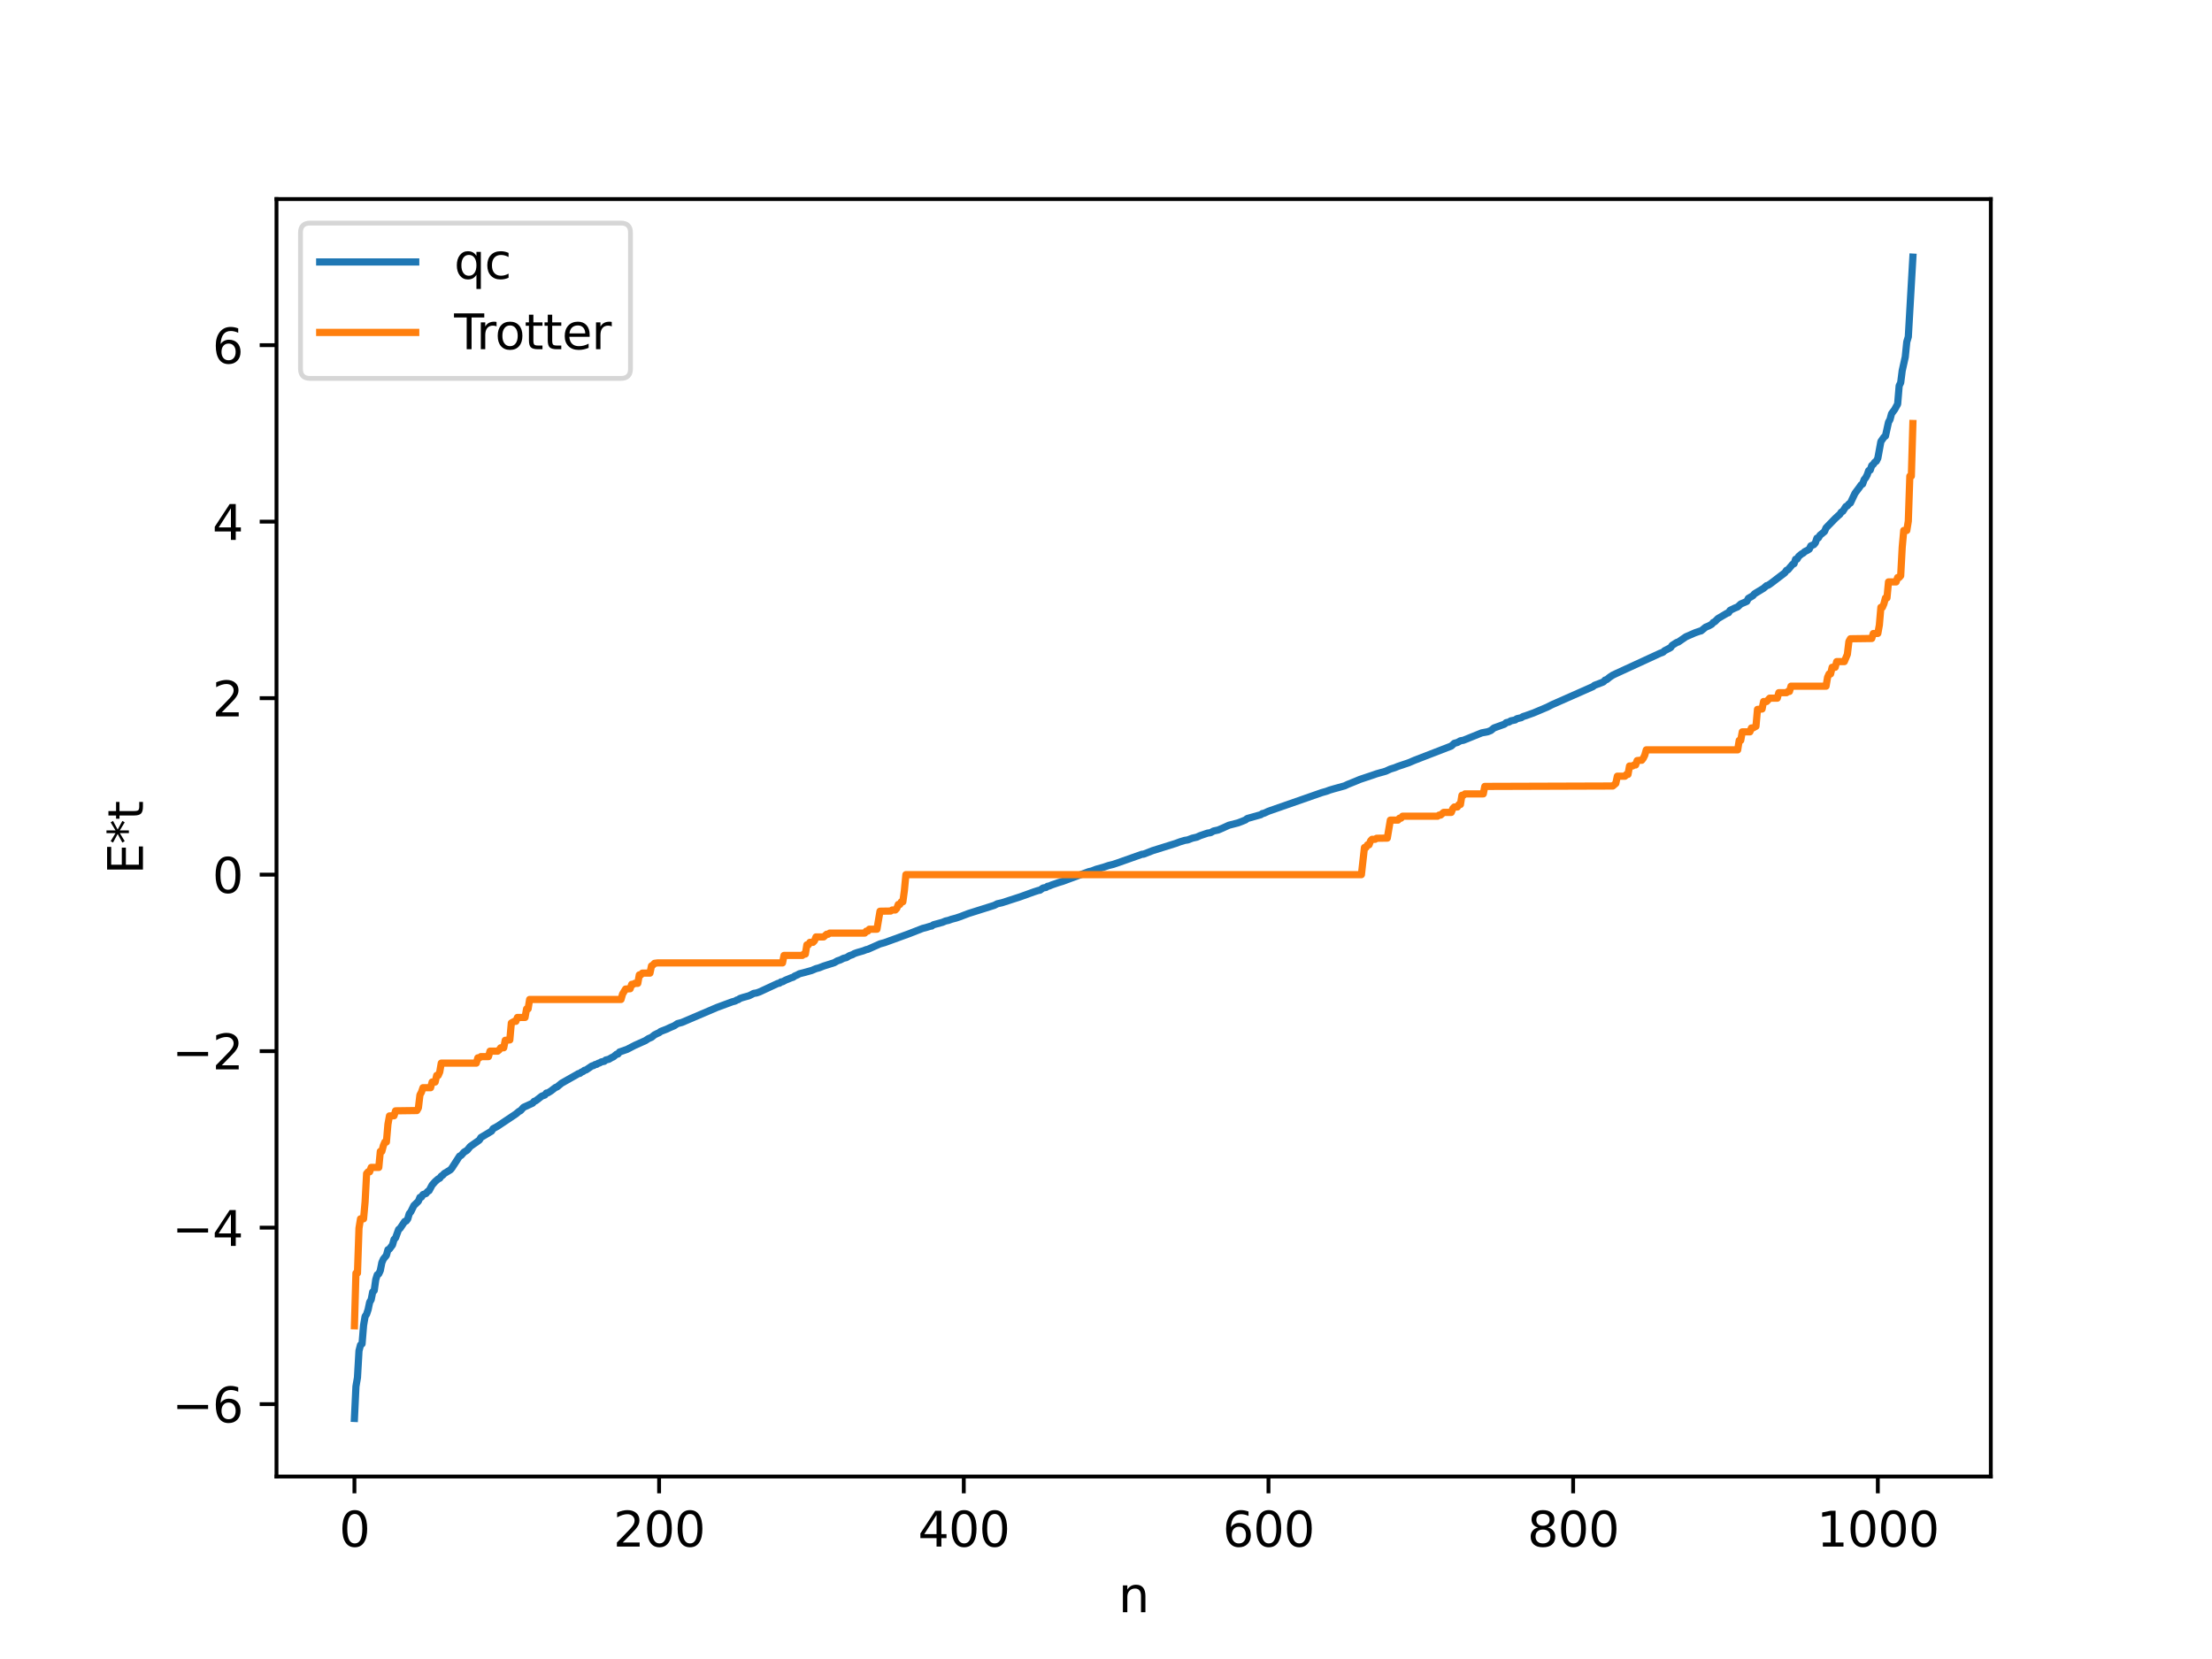 <?xml version="1.0" encoding="utf-8" standalone="no"?>
<!DOCTYPE svg PUBLIC "-//W3C//DTD SVG 1.1//EN"
  "http://www.w3.org/Graphics/SVG/1.1/DTD/svg11.dtd">
<svg xmlns:xlink="http://www.w3.org/1999/xlink" width="460.8pt" height="345.6pt" viewBox="0 0 460.8 345.6" xmlns="http://www.w3.org/2000/svg" version="1.1">
 <defs>
  <style type="text/css">*{stroke-linejoin: round; stroke-linecap: butt}</style>
 </defs>
 <g id="figure_1">
  <g id="patch_1">
   <path d="M 0 345.6 
L 460.8 345.6 
L 460.8 0 
L 0 0 
z
" style="fill: #ffffff"/>
  </g>
  <g id="axes_1">
   <g id="patch_2">
    <path d="M 57.6 307.584 
L 414.72 307.584 
L 414.72 41.472 
L 57.6 41.472 
z
" style="fill: #ffffff"/>
   </g>
   <g id="matplotlib.axis_1">
    <g id="xtick_1">
     <g id="line2d_1">
      <defs>
       <path id="mc6428b8a9c" d="M 0 0 
L 0 3.5 
" style="stroke: #000000; stroke-width: 0.8"/>
      </defs>
      <g>
       <use xlink:href="#mc6428b8a9c" x="73.833" y="307.584" style="stroke: #000000; stroke-width: 0.8"/>
      </g>
     </g>
     <g id="text_1">
      <!-- 0 -->
      <g transform="translate(70.651 322.182) scale(0.1 -0.1)">
       <defs>
        <path id="DejaVuSans-30" d="M 2034 4250 
Q 1547 4250 1301 3770 
Q 1056 3291 1056 2328 
Q 1056 1369 1301 889 
Q 1547 409 2034 409 
Q 2525 409 2770 889 
Q 3016 1369 3016 2328 
Q 3016 3291 2770 3770 
Q 2525 4250 2034 4250 
z
M 2034 4750 
Q 2819 4750 3233 4129 
Q 3647 3509 3647 2328 
Q 3647 1150 3233 529 
Q 2819 -91 2034 -91 
Q 1250 -91 836 529 
Q 422 1150 422 2328 
Q 422 3509 836 4129 
Q 1250 4750 2034 4750 
z
" transform="scale(0.016)"/>
       </defs>
       <use xlink:href="#DejaVuSans-30"/>
      </g>
     </g>
    </g>
    <g id="xtick_2">
     <g id="line2d_2">
      <g>
       <use xlink:href="#mc6428b8a9c" x="137.304" y="307.584" style="stroke: #000000; stroke-width: 0.8"/>
      </g>
     </g>
     <g id="text_2">
      <!-- 200 -->
      <g transform="translate(127.76 322.182) scale(0.1 -0.1)">
       <defs>
        <path id="DejaVuSans-32" d="M 1228 531 
L 3431 531 
L 3431 0 
L 469 0 
L 469 531 
Q 828 903 1448 1529 
Q 2069 2156 2228 2338 
Q 2531 2678 2651 2914 
Q 2772 3150 2772 3378 
Q 2772 3750 2511 3984 
Q 2250 4219 1831 4219 
Q 1534 4219 1204 4116 
Q 875 4013 500 3803 
L 500 4441 
Q 881 4594 1212 4672 
Q 1544 4750 1819 4750 
Q 2544 4750 2975 4387 
Q 3406 4025 3406 3419 
Q 3406 3131 3298 2873 
Q 3191 2616 2906 2266 
Q 2828 2175 2409 1742 
Q 1991 1309 1228 531 
z
" transform="scale(0.016)"/>
       </defs>
       <use xlink:href="#DejaVuSans-32"/>
       <use xlink:href="#DejaVuSans-30" x="63.623"/>
       <use xlink:href="#DejaVuSans-30" x="127.246"/>
      </g>
     </g>
    </g>
    <g id="xtick_3">
     <g id="line2d_3">
      <g>
       <use xlink:href="#mc6428b8a9c" x="200.775" y="307.584" style="stroke: #000000; stroke-width: 0.8"/>
      </g>
     </g>
     <g id="text_3">
      <!-- 400 -->
      <g transform="translate(191.231 322.182) scale(0.1 -0.1)">
       <defs>
        <path id="DejaVuSans-34" d="M 2419 4116 
L 825 1625 
L 2419 1625 
L 2419 4116 
z
M 2253 4666 
L 3047 4666 
L 3047 1625 
L 3713 1625 
L 3713 1100 
L 3047 1100 
L 3047 0 
L 2419 0 
L 2419 1100 
L 313 1100 
L 313 1709 
L 2253 4666 
z
" transform="scale(0.016)"/>
       </defs>
       <use xlink:href="#DejaVuSans-34"/>
       <use xlink:href="#DejaVuSans-30" x="63.623"/>
       <use xlink:href="#DejaVuSans-30" x="127.246"/>
      </g>
     </g>
    </g>
    <g id="xtick_4">
     <g id="line2d_4">
      <g>
       <use xlink:href="#mc6428b8a9c" x="264.246" y="307.584" style="stroke: #000000; stroke-width: 0.8"/>
      </g>
     </g>
     <g id="text_4">
      <!-- 600 -->
      <g transform="translate(254.702 322.182) scale(0.1 -0.1)">
       <defs>
        <path id="DejaVuSans-36" d="M 2113 2584 
Q 1688 2584 1439 2293 
Q 1191 2003 1191 1497 
Q 1191 994 1439 701 
Q 1688 409 2113 409 
Q 2538 409 2786 701 
Q 3034 994 3034 1497 
Q 3034 2003 2786 2293 
Q 2538 2584 2113 2584 
z
M 3366 4563 
L 3366 3988 
Q 3128 4100 2886 4159 
Q 2644 4219 2406 4219 
Q 1781 4219 1451 3797 
Q 1122 3375 1075 2522 
Q 1259 2794 1537 2939 
Q 1816 3084 2150 3084 
Q 2853 3084 3261 2657 
Q 3669 2231 3669 1497 
Q 3669 778 3244 343 
Q 2819 -91 2113 -91 
Q 1303 -91 875 529 
Q 447 1150 447 2328 
Q 447 3434 972 4092 
Q 1497 4750 2381 4750 
Q 2619 4750 2861 4703 
Q 3103 4656 3366 4563 
z
" transform="scale(0.016)"/>
       </defs>
       <use xlink:href="#DejaVuSans-36"/>
       <use xlink:href="#DejaVuSans-30" x="63.623"/>
       <use xlink:href="#DejaVuSans-30" x="127.246"/>
      </g>
     </g>
    </g>
    <g id="xtick_5">
     <g id="line2d_5">
      <g>
       <use xlink:href="#mc6428b8a9c" x="327.717" y="307.584" style="stroke: #000000; stroke-width: 0.8"/>
      </g>
     </g>
     <g id="text_5">
      <!-- 800 -->
      <g transform="translate(318.173 322.182) scale(0.1 -0.1)">
       <defs>
        <path id="DejaVuSans-38" d="M 2034 2216 
Q 1584 2216 1326 1975 
Q 1069 1734 1069 1313 
Q 1069 891 1326 650 
Q 1584 409 2034 409 
Q 2484 409 2743 651 
Q 3003 894 3003 1313 
Q 3003 1734 2745 1975 
Q 2488 2216 2034 2216 
z
M 1403 2484 
Q 997 2584 770 2862 
Q 544 3141 544 3541 
Q 544 4100 942 4425 
Q 1341 4750 2034 4750 
Q 2731 4750 3128 4425 
Q 3525 4100 3525 3541 
Q 3525 3141 3298 2862 
Q 3072 2584 2669 2484 
Q 3125 2378 3379 2068 
Q 3634 1759 3634 1313 
Q 3634 634 3220 271 
Q 2806 -91 2034 -91 
Q 1263 -91 848 271 
Q 434 634 434 1313 
Q 434 1759 690 2068 
Q 947 2378 1403 2484 
z
M 1172 3481 
Q 1172 3119 1398 2916 
Q 1625 2713 2034 2713 
Q 2441 2713 2670 2916 
Q 2900 3119 2900 3481 
Q 2900 3844 2670 4047 
Q 2441 4250 2034 4250 
Q 1625 4250 1398 4047 
Q 1172 3844 1172 3481 
z
" transform="scale(0.016)"/>
       </defs>
       <use xlink:href="#DejaVuSans-38"/>
       <use xlink:href="#DejaVuSans-30" x="63.623"/>
       <use xlink:href="#DejaVuSans-30" x="127.246"/>
      </g>
     </g>
    </g>
    <g id="xtick_6">
     <g id="line2d_6">
      <g>
       <use xlink:href="#mc6428b8a9c" x="391.188" y="307.584" style="stroke: #000000; stroke-width: 0.8"/>
      </g>
     </g>
     <g id="text_6">
      <!-- 1000 -->
      <g transform="translate(378.463 322.182) scale(0.1 -0.1)">
       <defs>
        <path id="DejaVuSans-31" d="M 794 531 
L 1825 531 
L 1825 4091 
L 703 3866 
L 703 4441 
L 1819 4666 
L 2450 4666 
L 2450 531 
L 3481 531 
L 3481 0 
L 794 0 
L 794 531 
z
" transform="scale(0.016)"/>
       </defs>
       <use xlink:href="#DejaVuSans-31"/>
       <use xlink:href="#DejaVuSans-30" x="63.623"/>
       <use xlink:href="#DejaVuSans-30" x="127.246"/>
       <use xlink:href="#DejaVuSans-30" x="190.869"/>
      </g>
     </g>
    </g>
    <g id="text_7">
     <!-- n -->
     <g transform="translate(232.991 335.861) scale(0.1 -0.1)">
      <defs>
       <path id="DejaVuSans-6e" d="M 3513 2113 
L 3513 0 
L 2938 0 
L 2938 2094 
Q 2938 2591 2744 2837 
Q 2550 3084 2163 3084 
Q 1697 3084 1428 2787 
Q 1159 2491 1159 1978 
L 1159 0 
L 581 0 
L 581 3500 
L 1159 3500 
L 1159 2956 
Q 1366 3272 1645 3428 
Q 1925 3584 2291 3584 
Q 2894 3584 3203 3211 
Q 3513 2838 3513 2113 
z
" transform="scale(0.016)"/>
      </defs>
      <use xlink:href="#DejaVuSans-6e"/>
     </g>
    </g>
   </g>
   <g id="matplotlib.axis_2">
    <g id="ytick_1">
     <g id="line2d_7">
      <defs>
       <path id="m95c06fc711" d="M 0 0 
L -3.5 0 
" style="stroke: #000000; stroke-width: 0.8"/>
      </defs>
      <g>
       <use xlink:href="#m95c06fc711" x="57.6" y="292.509" style="stroke: #000000; stroke-width: 0.8"/>
      </g>
     </g>
     <g id="text_8">
      <!-- −6 -->
      <g transform="translate(35.858 296.308) scale(0.1 -0.1)">
       <defs>
        <path id="DejaVuSans-2212" d="M 678 2272 
L 4684 2272 
L 4684 1741 
L 678 1741 
L 678 2272 
z
" transform="scale(0.016)"/>
       </defs>
       <use xlink:href="#DejaVuSans-2212"/>
       <use xlink:href="#DejaVuSans-36" x="83.789"/>
      </g>
     </g>
    </g>
    <g id="ytick_2">
     <g id="line2d_8">
      <g>
       <use xlink:href="#m95c06fc711" x="57.6" y="255.741" style="stroke: #000000; stroke-width: 0.8"/>
      </g>
     </g>
     <g id="text_9">
      <!-- −4 -->
      <g transform="translate(35.858 259.541) scale(0.1 -0.1)">
       <use xlink:href="#DejaVuSans-2212"/>
       <use xlink:href="#DejaVuSans-34" x="83.789"/>
      </g>
     </g>
    </g>
    <g id="ytick_3">
     <g id="line2d_9">
      <g>
       <use xlink:href="#m95c06fc711" x="57.6" y="218.974" style="stroke: #000000; stroke-width: 0.8"/>
      </g>
     </g>
     <g id="text_10">
      <!-- −2 -->
      <g transform="translate(35.858 222.773) scale(0.1 -0.1)">
       <use xlink:href="#DejaVuSans-2212"/>
       <use xlink:href="#DejaVuSans-32" x="83.789"/>
      </g>
     </g>
    </g>
    <g id="ytick_4">
     <g id="line2d_10">
      <g>
       <use xlink:href="#m95c06fc711" x="57.6" y="182.207" style="stroke: #000000; stroke-width: 0.8"/>
      </g>
     </g>
     <g id="text_11">
      <!-- 0 -->
      <g transform="translate(44.237 186.006) scale(0.1 -0.1)">
       <use xlink:href="#DejaVuSans-30"/>
      </g>
     </g>
    </g>
    <g id="ytick_5">
     <g id="line2d_11">
      <g>
       <use xlink:href="#m95c06fc711" x="57.6" y="145.44" style="stroke: #000000; stroke-width: 0.8"/>
      </g>
     </g>
     <g id="text_12">
      <!-- 2 -->
      <g transform="translate(44.237 149.239) scale(0.1 -0.1)">
       <use xlink:href="#DejaVuSans-32"/>
      </g>
     </g>
    </g>
    <g id="ytick_6">
     <g id="line2d_12">
      <g>
       <use xlink:href="#m95c06fc711" x="57.6" y="108.673" style="stroke: #000000; stroke-width: 0.8"/>
      </g>
     </g>
     <g id="text_13">
      <!-- 4 -->
      <g transform="translate(44.237 112.472) scale(0.1 -0.1)">
       <use xlink:href="#DejaVuSans-34"/>
      </g>
     </g>
    </g>
    <g id="ytick_7">
     <g id="line2d_13">
      <g>
       <use xlink:href="#m95c06fc711" x="57.6" y="71.906" style="stroke: #000000; stroke-width: 0.8"/>
      </g>
     </g>
     <g id="text_14">
      <!-- 6 -->
      <g transform="translate(44.237 75.705) scale(0.1 -0.1)">
       <use xlink:href="#DejaVuSans-36"/>
      </g>
     </g>
    </g>
    <g id="text_15">
     <!-- E*t -->
     <g transform="translate(29.778 182.148) rotate(-90) scale(0.1 -0.1)">
      <defs>
       <path id="DejaVuSans-45" d="M 628 4666 
L 3578 4666 
L 3578 4134 
L 1259 4134 
L 1259 2753 
L 3481 2753 
L 3481 2222 
L 1259 2222 
L 1259 531 
L 3634 531 
L 3634 0 
L 628 0 
L 628 4666 
z
" transform="scale(0.016)"/>
       <path id="DejaVuSans-2a" d="M 3009 3897 
L 1888 3291 
L 3009 2681 
L 2828 2375 
L 1778 3009 
L 1778 1831 
L 1422 1831 
L 1422 3009 
L 372 2375 
L 191 2681 
L 1313 3291 
L 191 3897 
L 372 4206 
L 1422 3572 
L 1422 4750 
L 1778 4750 
L 1778 3572 
L 2828 4206 
L 3009 3897 
z
" transform="scale(0.016)"/>
       <path id="DejaVuSans-74" d="M 1172 4494 
L 1172 3500 
L 2356 3500 
L 2356 3053 
L 1172 3053 
L 1172 1153 
Q 1172 725 1289 603 
Q 1406 481 1766 481 
L 2356 481 
L 2356 0 
L 1766 0 
Q 1100 0 847 248 
Q 594 497 594 1153 
L 594 3053 
L 172 3053 
L 172 3500 
L 594 3500 
L 594 4494 
L 1172 4494 
z
" transform="scale(0.016)"/>
      </defs>
      <use xlink:href="#DejaVuSans-45"/>
      <use xlink:href="#DejaVuSans-2a" x="63.184"/>
      <use xlink:href="#DejaVuSans-74" x="113.184"/>
     </g>
    </g>
   </g>
   <g id="line2d_14">
    <path d="M 73.833 295.488 
L 74.15 288.829 
L 74.467 286.962 
L 74.785 281.388 
L 75.102 280.179 
L 75.42 279.959 
L 75.737 276.102 
L 76.054 274.248 
L 76.372 273.758 
L 76.689 272.799 
L 77.006 271.281 
L 77.324 270.737 
L 77.641 269.116 
L 77.958 268.851 
L 78.276 266.558 
L 78.593 265.549 
L 78.91 265.365 
L 79.228 264.651 
L 79.545 263.031 
L 79.862 262.298 
L 80.497 261.51 
L 80.815 260.339 
L 81.132 260.189 
L 81.767 259.33 
L 82.084 258.199 
L 82.401 257.879 
L 83.036 256.128 
L 83.353 255.88 
L 84.305 254.458 
L 84.623 254.353 
L 84.94 253.921 
L 85.258 252.822 
L 85.575 252.454 
L 86.21 251.151 
L 87.162 250.231 
L 87.479 249.436 
L 87.796 249.374 
L 88.114 248.849 
L 88.748 248.63 
L 89.066 248.218 
L 89.383 248.046 
L 90.018 246.856 
L 90.653 246.14 
L 91.287 245.587 
L 91.605 245.446 
L 91.922 245.003 
L 92.239 244.809 
L 92.557 244.458 
L 93.826 243.695 
L 94.143 243.309 
L 94.778 242.326 
L 95.73 240.847 
L 96.048 240.711 
L 96.682 239.993 
L 97.317 239.62 
L 97.952 238.839 
L 99.856 237.502 
L 100.173 236.969 
L 102.395 235.639 
L 102.712 235.135 
L 103.664 234.608 
L 107.472 232.059 
L 108.107 231.528 
L 108.424 231.384 
L 109.059 230.678 
L 110.963 229.805 
L 111.281 229.423 
L 111.598 229.328 
L 112.867 228.343 
L 113.502 228.113 
L 113.82 227.702 
L 114.137 227.662 
L 114.772 227.268 
L 115.724 226.533 
L 116.041 226.433 
L 116.993 225.647 
L 120.167 223.852 
L 120.484 223.655 
L 120.801 223.605 
L 121.119 223.336 
L 121.436 223.233 
L 121.753 222.965 
L 122.071 222.9 
L 123.34 222.04 
L 123.658 221.982 
L 123.975 221.763 
L 124.292 221.725 
L 124.61 221.503 
L 124.927 221.422 
L 125.244 221.22 
L 125.879 221.091 
L 126.196 220.816 
L 126.831 220.664 
L 127.466 220.29 
L 127.783 220.159 
L 128.418 219.629 
L 128.735 219.573 
L 129.053 219.151 
L 130.639 218.599 
L 132.226 217.774 
L 134.448 216.78 
L 135.082 216.364 
L 135.717 216.092 
L 136.352 215.578 
L 136.986 215.262 
L 137.304 215.131 
L 137.621 214.875 
L 138.891 214.387 
L 139.525 214.081 
L 140.477 213.677 
L 141.112 213.243 
L 142.064 212.988 
L 149.363 209.866 
L 152.537 208.696 
L 153.172 208.529 
L 153.489 208.318 
L 153.806 208.248 
L 154.124 208.006 
L 154.758 207.793 
L 156.028 207.439 
L 156.662 207.129 
L 156.98 206.949 
L 157.615 206.848 
L 158.249 206.622 
L 162.058 204.852 
L 162.375 204.812 
L 162.692 204.55 
L 163.01 204.521 
L 163.644 204.179 
L 164.914 203.662 
L 165.231 203.58 
L 165.548 203.329 
L 166.183 203.058 
L 166.5 202.863 
L 167.453 202.619 
L 169.039 202.181 
L 169.991 201.787 
L 170.626 201.62 
L 171.578 201.246 
L 173.8 200.542 
L 174.434 200.171 
L 175.069 199.96 
L 175.704 199.636 
L 176.339 199.475 
L 176.973 199.084 
L 177.608 198.865 
L 177.925 198.669 
L 178.56 198.44 
L 179.829 198.074 
L 180.464 197.825 
L 180.781 197.762 
L 181.416 197.483 
L 183.32 196.633 
L 184.272 196.369 
L 189.35 194.519 
L 192.206 193.402 
L 192.841 193.246 
L 193.793 192.955 
L 194.11 192.904 
L 194.428 192.655 
L 196.332 192.133 
L 196.967 191.865 
L 197.601 191.724 
L 198.236 191.494 
L 199.188 191.242 
L 200.14 190.92 
L 200.775 190.67 
L 201.727 190.306 
L 207.122 188.601 
L 207.757 188.274 
L 208.709 188.061 
L 212.517 186.829 
L 215.373 185.796 
L 216.325 185.49 
L 216.643 185.442 
L 217.277 184.991 
L 217.912 184.871 
L 218.229 184.63 
L 218.547 184.582 
L 219.181 184.314 
L 220.451 183.877 
L 221.403 183.59 
L 226.798 181.59 
L 227.433 181.443 
L 228.385 181.075 
L 229.972 180.631 
L 230.924 180.304 
L 231.876 180.072 
L 232.828 179.753 
L 237.905 177.954 
L 238.223 177.938 
L 240.127 177.198 
L 244.887 175.71 
L 245.839 175.357 
L 246.791 175.071 
L 247.426 174.969 
L 248.378 174.609 
L 249.33 174.392 
L 249.965 174.095 
L 251.552 173.554 
L 252.186 173.458 
L 252.821 173.111 
L 253.773 172.902 
L 254.725 172.496 
L 255.995 171.912 
L 257.899 171.422 
L 258.851 171.058 
L 259.486 170.79 
L 259.803 170.52 
L 262.659 169.714 
L 262.977 169.48 
L 263.294 169.424 
L 264.246 168.991 
L 275.353 165.113 
L 276.305 164.846 
L 276.94 164.605 
L 277.892 164.321 
L 278.844 164.061 
L 280.114 163.708 
L 280.748 163.407 
L 282.335 162.769 
L 283.287 162.37 
L 286.143 161.414 
L 286.778 161.19 
L 288.682 160.653 
L 289.634 160.213 
L 290.586 159.915 
L 291.221 159.651 
L 293.443 158.904 
L 294.077 158.633 
L 294.712 158.361 
L 302.329 155.415 
L 302.963 154.842 
L 303.598 154.674 
L 304.233 154.32 
L 304.867 154.209 
L 308.676 152.669 
L 309.945 152.429 
L 310.58 152.175 
L 311.215 151.651 
L 313.436 150.849 
L 313.753 150.546 
L 314.388 150.402 
L 314.705 150.172 
L 315.658 149.973 
L 315.975 149.728 
L 316.927 149.505 
L 317.244 149.282 
L 317.879 149.084 
L 318.514 148.854 
L 319.466 148.514 
L 322.322 147.306 
L 323.274 146.816 
L 331.843 143.03 
L 332.16 142.768 
L 333.747 142.166 
L 334.064 142.024 
L 334.381 141.663 
L 334.699 141.582 
L 335.334 141.063 
L 335.968 140.646 
L 336.603 140.34 
L 345.806 136.1 
L 346.441 135.865 
L 346.758 135.56 
L 348.028 134.895 
L 348.345 134.437 
L 349.297 133.832 
L 349.615 133.749 
L 351.201 132.656 
L 353.105 131.823 
L 354.058 131.492 
L 354.375 131.417 
L 355.327 130.644 
L 355.962 130.388 
L 356.596 130.036 
L 356.914 129.651 
L 357.231 129.511 
L 357.866 128.87 
L 359.77 127.743 
L 360.087 127.646 
L 360.405 127.146 
L 361.357 126.684 
L 361.991 126.424 
L 362.626 125.829 
L 363.896 125.278 
L 364.213 124.655 
L 365.165 124.095 
L 365.482 123.709 
L 367.386 122.551 
L 368.021 121.997 
L 368.339 121.919 
L 368.973 121.484 
L 371.829 119.301 
L 372.147 118.812 
L 372.464 118.701 
L 373.416 117.564 
L 373.734 117.431 
L 374.051 116.505 
L 374.368 116.469 
L 374.686 115.911 
L 375.32 115.383 
L 375.638 115.229 
L 375.955 114.915 
L 376.59 114.597 
L 376.907 114.391 
L 377.224 113.717 
L 377.859 113.45 
L 378.177 113.07 
L 378.494 112.115 
L 378.811 112.053 
L 379.129 111.502 
L 379.763 110.987 
L 380.081 110.716 
L 380.398 109.966 
L 382.302 108.011 
L 382.937 107.418 
L 383.254 107.163 
L 383.572 106.682 
L 383.889 106.508 
L 384.524 105.524 
L 384.841 105.371 
L 385.158 104.975 
L 385.476 104.775 
L 386.428 102.756 
L 387.38 101.486 
L 387.697 101.011 
L 388.015 100.832 
L 388.332 99.923 
L 388.649 99.525 
L 388.967 98.939 
L 389.284 98.023 
L 389.601 97.935 
L 389.919 96.98 
L 390.236 96.746 
L 390.553 96.271 
L 390.871 96.078 
L 391.188 95.439 
L 391.823 91.986 
L 392.458 91.067 
L 392.775 90.834 
L 393.41 87.956 
L 393.727 87.372 
L 394.044 86.175 
L 394.679 85.323 
L 395.314 84.173 
L 395.631 80.36 
L 395.948 79.716 
L 396.266 77.211 
L 396.9 74.357 
L 397.218 71.22 
L 397.535 70.163 
L 398.487 53.568 
L 398.487 53.568 
" clip-path="url(#p0bf7e49f14)" style="fill: none; stroke: #1f77b4; stroke-width: 1.5; stroke-linecap: square"/>
   </g>
   <g id="line2d_15">
    <path d="M 73.833 276.191 
L 74.15 265.224 
L 74.467 265.224 
L 74.785 255.85 
L 75.102 253.903 
L 75.737 253.903 
L 76.054 250.395 
L 76.372 244.474 
L 76.689 244.111 
L 77.006 244.111 
L 77.324 243.194 
L 78.91 243.194 
L 79.228 239.854 
L 79.545 239.854 
L 79.862 238.645 
L 80.18 237.898 
L 80.497 237.898 
L 80.815 234.204 
L 81.132 232.465 
L 82.084 232.435 
L 82.401 231.406 
L 86.844 231.347 
L 87.162 230.784 
L 87.479 228.107 
L 87.796 227.516 
L 88.114 226.589 
L 89.7 226.589 
L 90.018 225.405 
L 90.653 225.405 
L 90.97 224.03 
L 91.287 224.03 
L 91.605 223.313 
L 91.922 221.47 
L 99.221 221.47 
L 99.539 220.372 
L 99.856 220.372 
L 100.173 220.112 
L 101.76 220.112 
L 102.077 218.974 
L 103.664 218.974 
L 103.981 218.718 
L 104.299 218.274 
L 104.934 218.274 
L 105.251 216.713 
L 106.203 216.634 
L 106.52 213.112 
L 107.155 212.763 
L 107.472 212.763 
L 107.79 211.952 
L 109.377 211.952 
L 109.694 210.172 
L 110.011 210.172 
L 110.329 208.205 
L 129.37 208.205 
L 129.687 207.088 
L 130.322 206.037 
L 131.274 205.97 
L 131.591 205.055 
L 131.909 205.055 
L 132.226 204.847 
L 132.861 204.847 
L 133.178 203.087 
L 133.496 203.087 
L 133.813 202.718 
L 135.4 202.718 
L 135.717 201.217 
L 136.034 201.015 
L 136.352 200.676 
L 136.986 200.591 
L 163.01 200.591 
L 163.327 199.033 
L 167.135 199.033 
L 167.453 198.748 
L 167.77 198.748 
L 168.087 196.821 
L 168.405 196.821 
L 168.722 196.306 
L 169.357 196.306 
L 169.674 195.974 
L 169.991 195.179 
L 171.578 195.179 
L 172.213 194.618 
L 172.53 194.618 
L 172.848 194.38 
L 180.147 194.38 
L 180.464 193.97 
L 180.781 193.97 
L 181.099 193.569 
L 182.686 193.569 
L 183.32 189.822 
L 185.542 189.788 
L 185.859 189.571 
L 186.494 189.571 
L 186.811 189.242 
L 187.129 188.418 
L 187.446 188.418 
L 187.763 187.86 
L 188.081 187.86 
L 188.398 185.53 
L 188.715 182.207 
L 283.605 182.207 
L 284.239 176.554 
L 284.557 176.554 
L 284.874 175.996 
L 285.191 175.996 
L 285.509 175.172 
L 285.826 174.843 
L 286.461 174.843 
L 286.778 174.626 
L 289 174.592 
L 289.634 170.845 
L 291.221 170.845 
L 291.539 170.444 
L 291.856 170.444 
L 292.173 170.034 
L 299.472 170.034 
L 299.79 169.796 
L 300.107 169.796 
L 300.742 169.236 
L 302.329 169.236 
L 302.646 168.44 
L 302.963 168.108 
L 303.598 168.108 
L 303.915 167.594 
L 304.233 167.594 
L 304.55 165.666 
L 304.867 165.666 
L 305.185 165.381 
L 308.993 165.381 
L 309.31 163.823 
L 335.968 163.738 
L 336.603 163.197 
L 336.92 161.696 
L 338.507 161.696 
L 338.824 161.327 
L 339.142 161.327 
L 339.459 159.568 
L 340.094 159.568 
L 340.411 159.359 
L 340.729 159.359 
L 341.046 158.444 
L 341.681 158.377 
L 341.998 158.377 
L 342.315 157.971 
L 342.633 157.326 
L 342.95 156.209 
L 361.991 156.209 
L 362.309 154.242 
L 362.626 154.242 
L 362.943 152.462 
L 364.53 152.462 
L 364.848 151.651 
L 365.165 151.651 
L 365.8 151.303 
L 366.117 147.78 
L 367.069 147.701 
L 367.386 146.14 
L 368.021 146.14 
L 368.656 145.44 
L 370.243 145.44 
L 370.56 144.302 
L 372.147 144.302 
L 372.464 144.042 
L 372.781 144.042 
L 373.099 142.944 
L 380.398 142.944 
L 380.715 141.101 
L 381.033 140.385 
L 381.35 140.385 
L 381.667 139.009 
L 382.302 139.009 
L 382.62 137.825 
L 384.206 137.825 
L 384.841 136.307 
L 385.158 133.63 
L 385.476 133.067 
L 389.919 133.008 
L 390.236 131.979 
L 391.188 131.949 
L 391.505 130.211 
L 391.823 126.517 
L 392.14 126.517 
L 392.458 125.77 
L 392.775 124.56 
L 393.092 124.56 
L 393.41 121.22 
L 394.996 121.22 
L 395.314 120.304 
L 395.631 120.304 
L 395.948 119.94 
L 396.266 114.019 
L 396.583 110.511 
L 397.218 110.511 
L 397.535 108.564 
L 397.853 99.19 
L 398.17 99.19 
L 398.487 88.223 
L 398.487 88.223 
" clip-path="url(#p0bf7e49f14)" style="fill: none; stroke: #ff7f0e; stroke-width: 1.5; stroke-linecap: square"/>
   </g>
   <g id="patch_3">
    <path d="M 57.6 307.584 
L 57.6 41.472 
" style="fill: none; stroke: #000000; stroke-width: 0.8; stroke-linejoin: miter; stroke-linecap: square"/>
   </g>
   <g id="patch_4">
    <path d="M 414.72 307.584 
L 414.72 41.472 
" style="fill: none; stroke: #000000; stroke-width: 0.8; stroke-linejoin: miter; stroke-linecap: square"/>
   </g>
   <g id="patch_5">
    <path d="M 57.6 307.584 
L 414.72 307.584 
" style="fill: none; stroke: #000000; stroke-width: 0.8; stroke-linejoin: miter; stroke-linecap: square"/>
   </g>
   <g id="patch_6">
    <path d="M 57.6 41.472 
L 414.72 41.472 
" style="fill: none; stroke: #000000; stroke-width: 0.8; stroke-linejoin: miter; stroke-linecap: square"/>
   </g>
   <g id="legend_1">
    <g id="patch_7">
     <path d="M 64.6 78.828 
L 129.342 78.828 
Q 131.342 78.828 131.342 76.828 
L 131.342 48.472 
Q 131.342 46.472 129.342 46.472 
L 64.6 46.472 
Q 62.6 46.472 62.6 48.472 
L 62.6 76.828 
Q 62.6 78.828 64.6 78.828 
z
" style="fill: #ffffff; opacity: 0.8; stroke: #cccccc; stroke-linejoin: miter"/>
    </g>
    <g id="line2d_16">
     <path d="M 66.6 54.57 
L 76.6 54.57 
L 86.6 54.57 
" style="fill: none; stroke: #1f77b4; stroke-width: 1.5; stroke-linecap: square"/>
    </g>
    <g id="text_16">
     <!-- qc -->
     <g transform="translate(94.6 58.07) scale(0.1 -0.1)">
      <defs>
       <path id="DejaVuSans-71" d="M 947 1747 
Q 947 1113 1208 752 
Q 1469 391 1925 391 
Q 2381 391 2643 752 
Q 2906 1113 2906 1747 
Q 2906 2381 2643 2742 
Q 2381 3103 1925 3103 
Q 1469 3103 1208 2742 
Q 947 2381 947 1747 
z
M 2906 525 
Q 2725 213 2448 61 
Q 2172 -91 1784 -91 
Q 1150 -91 751 415 
Q 353 922 353 1747 
Q 353 2572 751 3078 
Q 1150 3584 1784 3584 
Q 2172 3584 2448 3432 
Q 2725 3281 2906 2969 
L 2906 3500 
L 3481 3500 
L 3481 -1331 
L 2906 -1331 
L 2906 525 
z
" transform="scale(0.016)"/>
       <path id="DejaVuSans-63" d="M 3122 3366 
L 3122 2828 
Q 2878 2963 2633 3030 
Q 2388 3097 2138 3097 
Q 1578 3097 1268 2742 
Q 959 2388 959 1747 
Q 959 1106 1268 751 
Q 1578 397 2138 397 
Q 2388 397 2633 464 
Q 2878 531 3122 666 
L 3122 134 
Q 2881 22 2623 -34 
Q 2366 -91 2075 -91 
Q 1284 -91 818 406 
Q 353 903 353 1747 
Q 353 2603 823 3093 
Q 1294 3584 2113 3584 
Q 2378 3584 2631 3529 
Q 2884 3475 3122 3366 
z
" transform="scale(0.016)"/>
      </defs>
      <use xlink:href="#DejaVuSans-71"/>
      <use xlink:href="#DejaVuSans-63" x="63.477"/>
     </g>
    </g>
    <g id="line2d_17">
     <path d="M 66.6 69.249 
L 76.6 69.249 
L 86.6 69.249 
" style="fill: none; stroke: #ff7f0e; stroke-width: 1.5; stroke-linecap: square"/>
    </g>
    <g id="text_17">
     <!-- Trotter -->
     <g transform="translate(94.6 72.749) scale(0.1 -0.1)">
      <defs>
       <path id="DejaVuSans-54" d="M -19 4666 
L 3928 4666 
L 3928 4134 
L 2272 4134 
L 2272 0 
L 1638 0 
L 1638 4134 
L -19 4134 
L -19 4666 
z
" transform="scale(0.016)"/>
       <path id="DejaVuSans-72" d="M 2631 2963 
Q 2534 3019 2420 3045 
Q 2306 3072 2169 3072 
Q 1681 3072 1420 2755 
Q 1159 2438 1159 1844 
L 1159 0 
L 581 0 
L 581 3500 
L 1159 3500 
L 1159 2956 
Q 1341 3275 1631 3429 
Q 1922 3584 2338 3584 
Q 2397 3584 2469 3576 
Q 2541 3569 2628 3553 
L 2631 2963 
z
" transform="scale(0.016)"/>
       <path id="DejaVuSans-6f" d="M 1959 3097 
Q 1497 3097 1228 2736 
Q 959 2375 959 1747 
Q 959 1119 1226 758 
Q 1494 397 1959 397 
Q 2419 397 2687 759 
Q 2956 1122 2956 1747 
Q 2956 2369 2687 2733 
Q 2419 3097 1959 3097 
z
M 1959 3584 
Q 2709 3584 3137 3096 
Q 3566 2609 3566 1747 
Q 3566 888 3137 398 
Q 2709 -91 1959 -91 
Q 1206 -91 779 398 
Q 353 888 353 1747 
Q 353 2609 779 3096 
Q 1206 3584 1959 3584 
z
" transform="scale(0.016)"/>
       <path id="DejaVuSans-65" d="M 3597 1894 
L 3597 1613 
L 953 1613 
Q 991 1019 1311 708 
Q 1631 397 2203 397 
Q 2534 397 2845 478 
Q 3156 559 3463 722 
L 3463 178 
Q 3153 47 2828 -22 
Q 2503 -91 2169 -91 
Q 1331 -91 842 396 
Q 353 884 353 1716 
Q 353 2575 817 3079 
Q 1281 3584 2069 3584 
Q 2775 3584 3186 3129 
Q 3597 2675 3597 1894 
z
M 3022 2063 
Q 3016 2534 2758 2815 
Q 2500 3097 2075 3097 
Q 1594 3097 1305 2825 
Q 1016 2553 972 2059 
L 3022 2063 
z
" transform="scale(0.016)"/>
      </defs>
      <use xlink:href="#DejaVuSans-54"/>
      <use xlink:href="#DejaVuSans-72" x="46.334"/>
      <use xlink:href="#DejaVuSans-6f" x="85.197"/>
      <use xlink:href="#DejaVuSans-74" x="146.379"/>
      <use xlink:href="#DejaVuSans-74" x="185.588"/>
      <use xlink:href="#DejaVuSans-65" x="224.797"/>
      <use xlink:href="#DejaVuSans-72" x="286.32"/>
     </g>
    </g>
   </g>
  </g>
 </g>
 <defs>
  <clipPath id="p0bf7e49f14">
   <rect x="57.6" y="41.472" width="357.12" height="266.112"/>
  </clipPath>
 </defs>
</svg>
